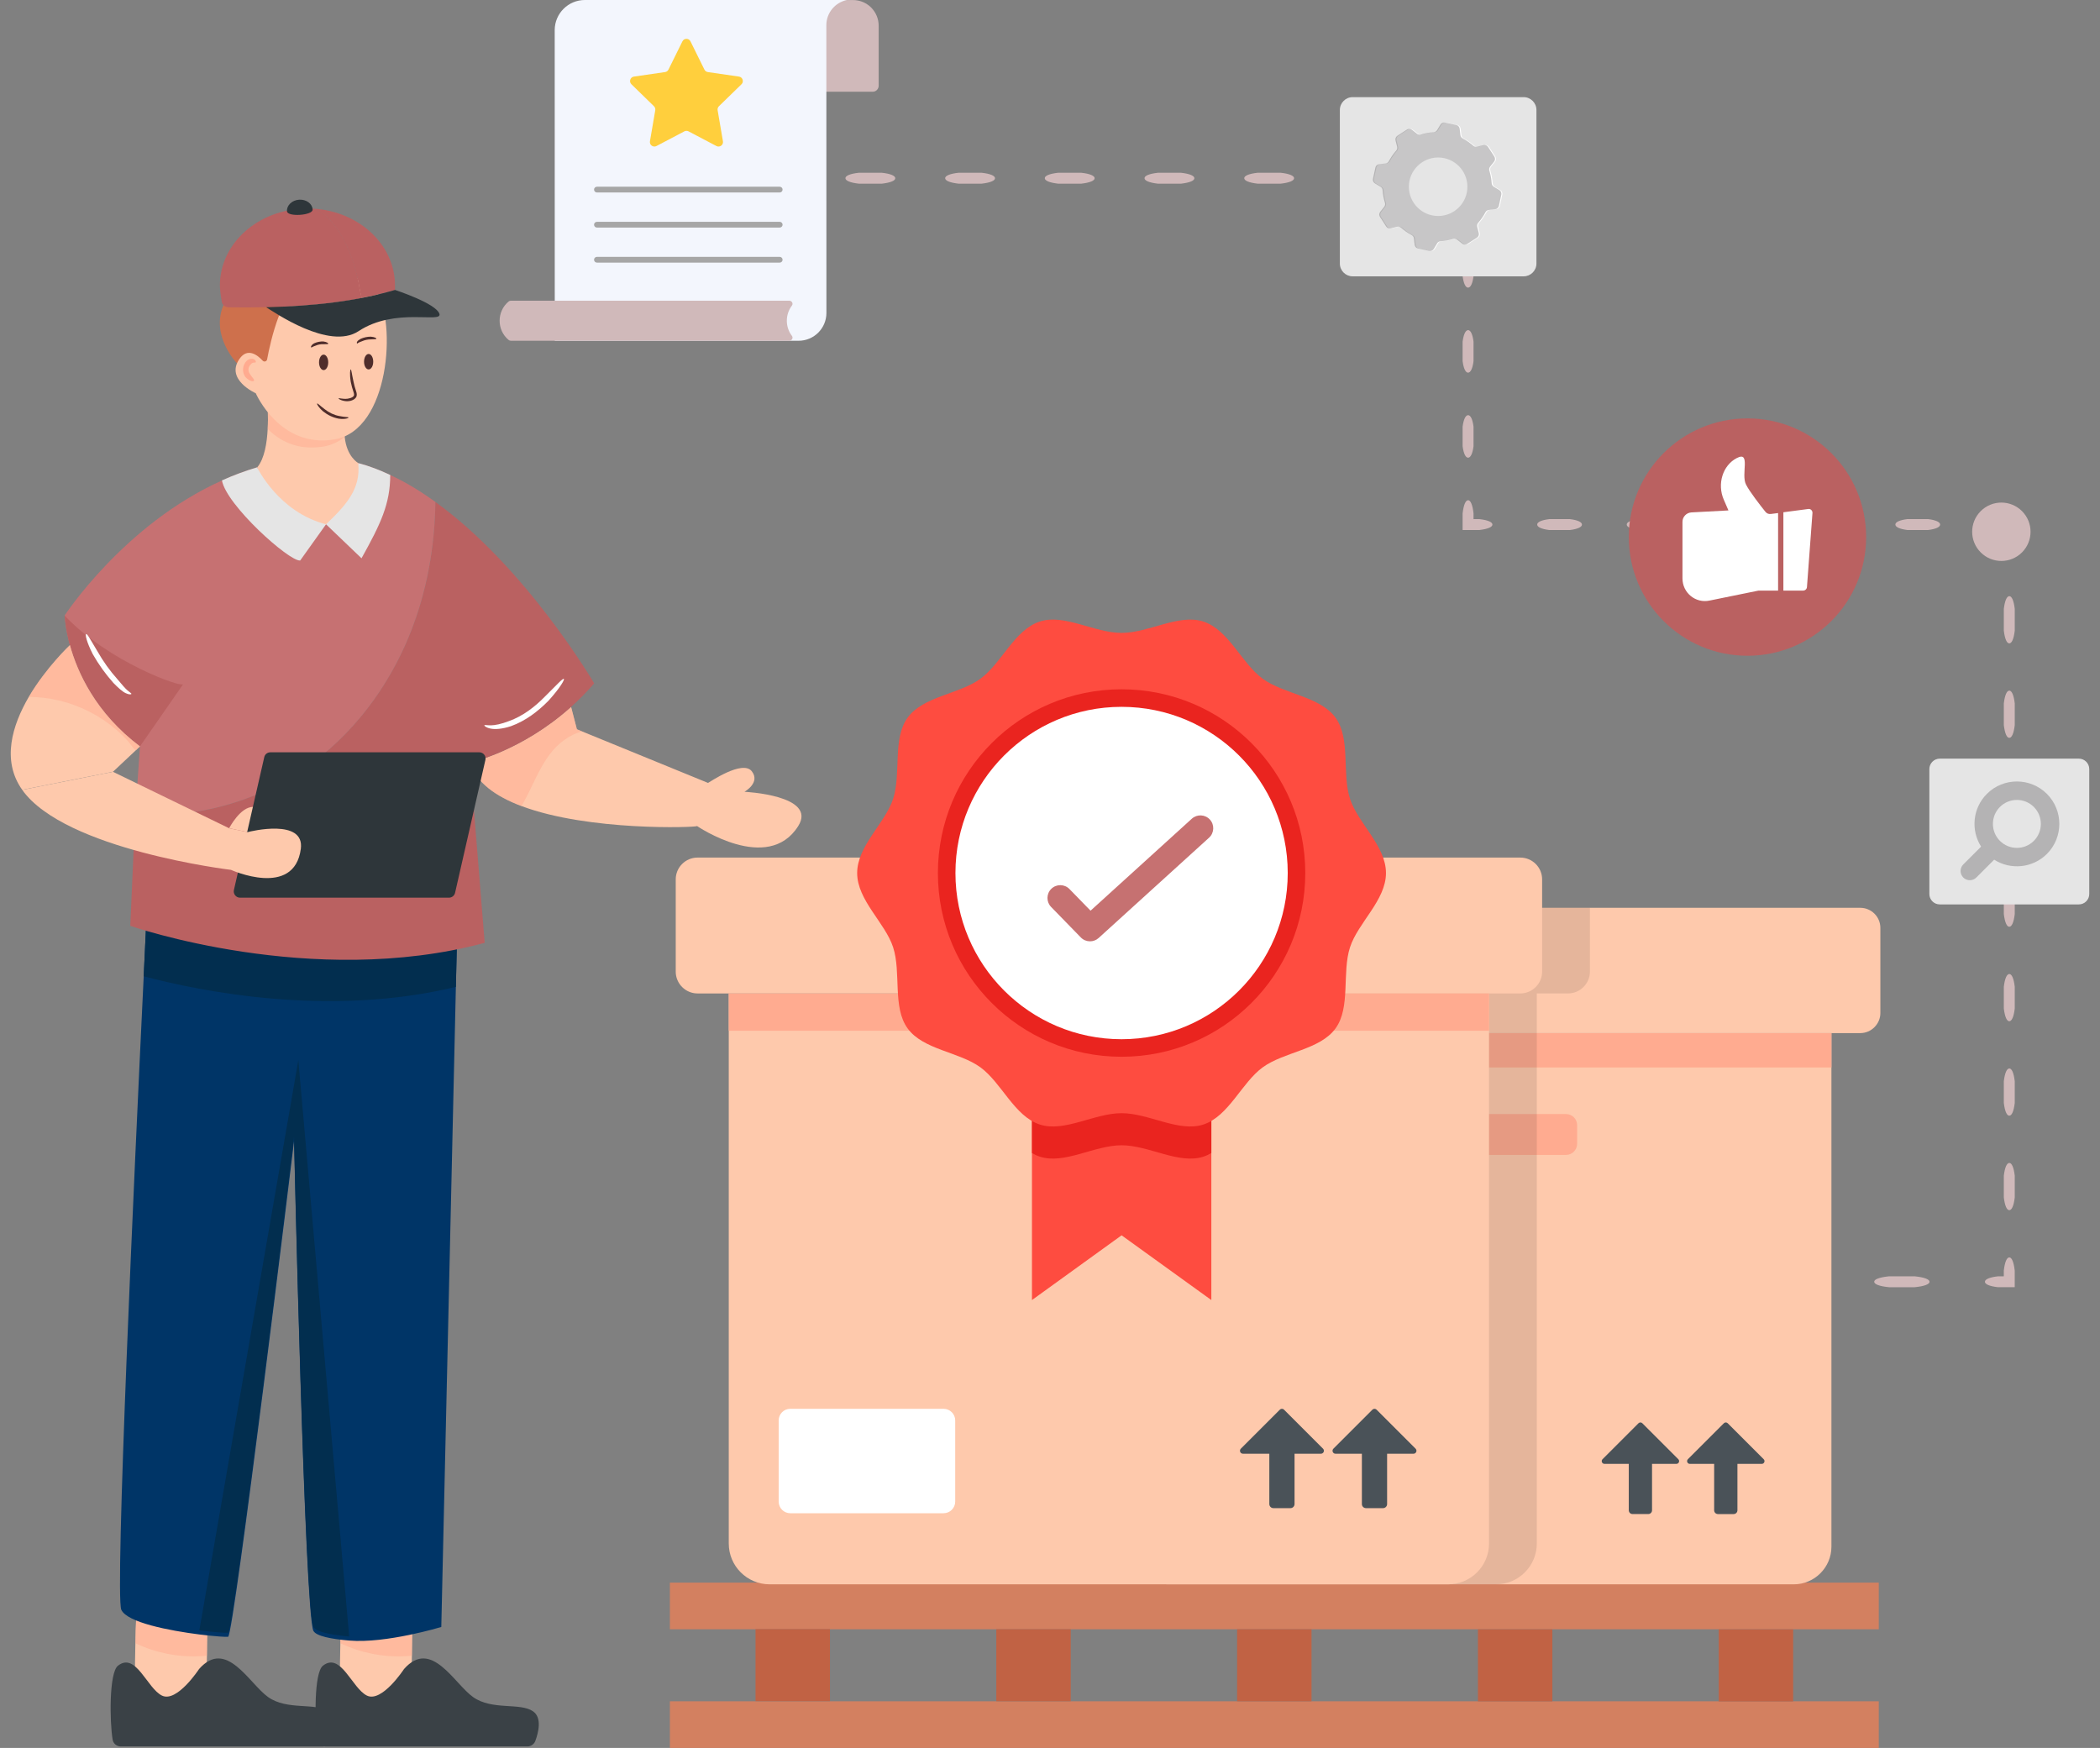 <svg width="173" height="144" viewBox="0 0 173 144" fill="none" xmlns="http://www.w3.org/2000/svg">
<rect x="0" y="0" width="173" height="144" fill="#808080" stroke="none"/>
<path d="M149.843 105.6C149.843 105.792 149.663 105.965 149.3 106.045H148.378C148.015 105.965 147.836 105.792 147.836 105.595C147.836 105.398 148.015 105.229 148.378 105.145H149.3C149.663 105.229 149.843 105.398 149.843 105.6Z" fill="#D0B9BA"/>
<path d="M158.957 105.6C158.957 105.792 158.55 105.965 157.725 106.045H155.629C154.805 105.965 154.397 105.792 154.397 105.595C154.397 105.398 154.805 105.229 155.629 105.145H157.725C158.55 105.229 158.957 105.398 158.957 105.6Z" fill="#D0B9BA"/>
<path d="M165.53 103.588C165.722 103.588 165.895 103.947 165.975 104.673V106.044H164.603C163.877 105.965 163.519 105.791 163.519 105.595C163.519 105.398 163.877 105.229 164.603 105.145H165.075V104.673C165.16 103.947 165.328 103.588 165.53 103.588Z" fill="#D0B9BA"/>
<path d="M165.532 95.807C165.724 95.807 165.897 96.155 165.977 96.858V98.647C165.897 99.35 165.724 99.698 165.527 99.698C165.33 99.698 165.161 99.35 165.077 98.647V96.858C165.161 96.155 165.33 95.807 165.532 95.807Z" fill="#D0B9BA"/>
<path d="M165.532 88.023C165.724 88.023 165.897 88.371 165.977 89.075V90.863C165.897 91.566 165.724 91.914 165.527 91.914C165.33 91.914 165.161 91.566 165.077 90.863V89.075C165.161 88.371 165.33 88.023 165.532 88.023Z" fill="#D0B9BA"/>
<path d="M165.532 80.242C165.724 80.242 165.897 80.59 165.977 81.293V83.082C165.897 83.785 165.724 84.133 165.527 84.133C165.33 84.133 165.161 83.785 165.077 83.082V81.293C165.161 80.59 165.33 80.242 165.532 80.242Z" fill="#D0B9BA"/>
<path d="M165.532 72.459C165.724 72.459 165.897 72.806 165.977 73.51V75.299C165.897 76.002 165.724 76.35 165.527 76.35C165.33 76.35 165.161 76.002 165.077 75.299V73.51C165.161 72.806 165.33 72.459 165.532 72.459Z" fill="#D0B9BA"/>
<path d="M165.532 64.677C165.724 64.677 165.897 65.025 165.977 65.729V67.517C165.897 68.22 165.724 68.568 165.527 68.568C165.33 68.568 165.161 68.22 165.077 67.517V65.729C165.161 65.025 165.33 64.677 165.532 64.677Z" fill="#D0B9BA"/>
<path d="M165.532 56.896C165.724 56.896 165.897 57.244 165.977 57.948V59.736C165.897 60.439 165.724 60.787 165.527 60.787C165.33 60.787 165.161 60.439 165.077 59.736V57.948C165.161 57.244 165.33 56.896 165.532 56.896Z" fill="#D0B9BA"/>
<path d="M165.532 49.113C165.724 49.113 165.897 49.461 165.977 50.164V51.953C165.897 52.656 165.724 53.004 165.527 53.004C165.33 53.004 165.161 52.656 165.077 51.953V50.164C165.161 49.461 165.33 49.113 165.532 49.113Z" fill="#D0B9BA"/>
<path d="M163.519 43.21C163.519 43.018 163.877 42.845 164.603 42.765H165.975V44.138C165.895 44.863 165.722 45.222 165.525 45.222C165.328 45.222 165.16 44.863 165.075 44.138V43.665H164.603C163.877 43.581 163.519 43.412 163.519 43.21Z" fill="#D0B9BA"/>
<path d="M156.142 43.21C156.142 43.018 156.472 42.845 157.139 42.765H158.834C159.5 42.845 159.83 43.018 159.83 43.215C159.83 43.412 159.5 43.581 158.834 43.665H157.139C156.472 43.581 156.142 43.412 156.142 43.21Z" fill="#D0B9BA"/>
<path d="M148.767 43.211C148.767 43.019 149.096 42.846 149.764 42.766H151.459C152.125 42.846 152.455 43.019 152.455 43.216C152.455 43.413 152.125 43.581 151.459 43.666H149.764C149.096 43.581 148.767 43.413 148.767 43.211Z" fill="#D0B9BA"/>
<path d="M141.386 43.211C141.386 43.019 141.716 42.846 142.383 42.766H144.078C144.744 42.846 145.074 43.019 145.074 43.216C145.074 43.413 144.744 43.581 144.078 43.666H142.383C141.716 43.581 141.386 43.413 141.386 43.211Z" fill="#D0B9BA"/>
<path d="M134.012 43.211C134.012 43.019 134.342 42.846 135.009 42.766H136.704C137.37 42.846 137.7 43.019 137.7 43.216C137.7 43.413 137.37 43.581 136.704 43.666H135.009C134.342 43.581 134.012 43.413 134.012 43.211Z" fill="#D0B9BA"/>
<path d="M126.635 43.212C126.635 43.02 126.965 42.846 127.632 42.767H129.327C129.993 42.846 130.323 43.02 130.323 43.217C130.323 43.413 129.993 43.582 129.327 43.666H127.632C126.965 43.582 126.635 43.413 126.635 43.212Z" fill="#D0B9BA"/>
<path d="M120.946 41.209C121.138 41.209 121.311 41.568 121.391 42.294V42.766H121.864C122.589 42.845 122.948 43.019 122.948 43.216C122.948 43.412 122.589 43.581 121.864 43.665H120.491V42.294C120.576 41.568 120.744 41.209 120.946 41.209Z" fill="#D0B9BA"/>
<path d="M120.946 34.203C121.138 34.203 121.311 34.516 121.391 35.15V36.76C121.311 37.393 121.138 37.706 120.941 37.706C120.744 37.706 120.576 37.393 120.491 36.76V35.15C120.576 34.516 120.744 34.203 120.946 34.203Z" fill="#D0B9BA"/>
<path d="M120.946 27.197C121.138 27.197 121.311 27.511 121.391 28.144V29.754C121.311 30.387 121.138 30.7 120.941 30.7C120.744 30.7 120.576 30.387 120.491 29.754V28.144C120.576 27.511 120.744 27.197 120.946 27.197Z" fill="#D0B9BA"/>
<path d="M120.946 20.193C121.138 20.193 121.311 20.506 121.391 21.14V22.75C121.311 23.382 121.138 23.696 120.941 23.696C120.744 23.696 120.576 23.382 120.491 22.75V21.14C120.576 20.506 120.744 20.193 120.946 20.193Z" fill="#D0B9BA"/>
<path d="M118.932 14.678C118.932 14.486 119.291 14.313 120.016 14.233H121.388V15.605C121.308 16.331 121.135 16.689 120.938 16.689C120.741 16.689 120.573 16.33 120.488 15.605V15.133H120.016C119.291 15.048 118.932 14.88 118.932 14.678Z" fill="#D0B9BA"/>
<path d="M110.718 14.679C110.718 14.487 111.085 14.314 111.828 14.234H113.716C114.458 14.314 114.825 14.487 114.825 14.684C114.825 14.881 114.458 15.049 113.716 15.134H111.828C111.085 15.049 110.718 14.881 110.718 14.679Z" fill="#D0B9BA"/>
<path d="M102.502 14.678C102.502 14.486 102.869 14.312 103.612 14.232H105.5C106.242 14.312 106.609 14.486 106.609 14.682C106.609 14.879 106.242 15.048 105.5 15.132H103.612C102.869 15.048 102.502 14.879 102.502 14.678Z" fill="#D0B9BA"/>
<path d="M94.287 14.678C94.287 14.486 94.654 14.313 95.397 14.233H97.285C98.027 14.313 98.394 14.486 98.394 14.683C98.394 14.88 98.027 15.048 97.285 15.133H95.397C94.654 15.048 94.287 14.88 94.287 14.678Z" fill="#D0B9BA"/>
<path d="M86.07 14.678C86.07 14.486 86.438 14.312 87.18 14.232H89.068C89.81 14.312 90.178 14.486 90.178 14.682C90.178 14.879 89.81 15.048 89.068 15.132H87.18C86.438 15.048 86.07 14.879 86.07 14.678Z" fill="#D0B9BA"/>
<path d="M77.863 14.678C77.863 14.486 78.231 14.312 78.973 14.232H80.861C81.603 14.312 81.971 14.486 81.971 14.682C81.971 14.879 81.603 15.048 80.861 15.132H78.973C78.231 15.048 77.863 14.879 77.863 14.678Z" fill="#D0B9BA"/>
<path d="M69.647 14.678C69.647 14.486 70.014 14.312 70.757 14.232H72.644C73.386 14.312 73.754 14.486 73.754 14.682C73.754 14.879 73.386 15.048 72.644 15.132H70.757C70.014 15.048 69.647 14.879 69.647 14.678Z" fill="#D0B9BA"/>
<path d="M61.43 14.678C61.43 14.486 61.797 14.312 62.54 14.232H64.427C65.17 14.312 65.537 14.486 65.537 14.682C65.537 14.879 65.17 15.048 64.427 15.132H62.54C61.797 15.048 61.43 14.879 61.43 14.678Z" fill="#D0B9BA"/>
<path d="M53.216 14.678C53.216 14.486 53.583 14.312 54.326 14.232H56.214C56.956 14.312 57.323 14.486 57.323 14.682C57.323 14.879 56.956 15.048 56.214 15.132H54.326C53.583 15.048 53.216 14.879 53.216 14.678Z" fill="#D0B9BA"/>
<path d="M47.101 14.679C47.101 14.486 47.28 14.313 47.643 14.233H48.565C48.928 14.313 49.107 14.486 49.107 14.683C49.107 14.88 48.928 15.049 48.565 15.133H47.643C47.28 15.049 47.101 14.88 47.101 14.679Z" fill="#D0B9BA"/>
<path d="M28.007 139.201L31.694 141.73L33.838 140.787C33.838 140.787 33.892 139.018 33.934 136.392C33.956 134.409 33.988 132.641 33.988 132.534C33.988 132.266 28.479 132.587 28.221 132.673C28.114 132.705 28.061 133.916 28.039 135.374C27.986 137.539 28.007 139.008 28.007 139.201Z" fill="#FEC9AC"/>
<g opacity="0.5">
<path d="M28.037 135.375C29.688 136.157 31.521 136.532 33.343 136.447C33.536 136.436 33.739 136.425 33.932 136.393C33.954 134.41 33.986 132.642 33.986 132.534C33.986 132.266 28.477 132.588 28.219 132.674C28.112 132.706 28.058 133.917 28.037 135.375Z" fill="#FFAB90"/>
</g>
<path d="M26.163 143.311C26.212 143.644 26.503 143.877 26.843 143.877H43.447C43.737 143.877 43.992 143.7 44.098 143.431C44.346 142.758 44.679 141.511 43.907 140.98C42.83 140.243 40.549 140.924 38.977 139.811C37.411 138.706 35.534 134.945 33.282 137.502C33.282 137.502 31.468 140.279 30.236 139.691C29.003 139.103 28.082 136.064 26.602 137.226C25.858 137.814 25.922 141.88 26.163 143.311Z" fill="#3A4146"/>
<path d="M11.12 139.201L14.807 141.73L16.951 140.787C16.951 140.787 17.005 139.018 17.048 136.392C17.069 134.409 17.101 132.641 17.101 132.534C17.101 132.266 11.592 132.587 11.335 132.673C11.228 132.705 11.174 133.916 11.153 135.374C11.099 137.539 11.12 139.008 11.12 139.201Z" fill="#FEC9AC"/>
<g opacity="0.5">
<path d="M11.15 135.374C12.801 136.157 14.634 136.532 16.456 136.446C16.649 136.435 16.853 136.425 17.046 136.392C17.067 134.409 17.099 132.641 17.099 132.534C17.099 132.266 11.59 132.587 11.333 132.673C11.225 132.705 11.172 133.916 11.15 135.374Z" fill="#FFAB90"/>
</g>
<path d="M9.278 143.311C9.327 143.644 9.618 143.878 9.958 143.878H26.562C26.852 143.878 27.107 143.701 27.213 143.431C27.461 142.759 27.794 141.512 27.022 140.981C25.945 140.244 23.665 140.924 22.092 139.812C20.527 138.707 18.649 134.945 16.397 137.503C16.397 137.503 14.584 140.279 13.351 139.691C12.118 139.104 11.197 136.065 9.717 137.226C8.973 137.814 9.037 141.88 9.278 143.311Z" fill="#3A4146"/>
<path d="M37.719 74.319L37.556 81.3L36.354 134.035C36.354 134.035 31.813 135.415 28.765 135.153C27.258 135.026 26.056 134.785 25.822 134.361C25.101 133.088 24.224 94.003 24.224 94.003C24.224 94.003 19.273 134.757 18.792 134.842C18.629 134.87 17.66 134.806 16.422 134.651C13.968 134.34 10.46 133.668 9.993 132.614C9.456 131.383 11.068 96.379 11.839 80.43C12.059 75.691 12.214 72.636 12.214 72.636L37.719 74.319Z" fill="#003567"/>
<path d="M37.717 74.319L37.554 81.3C27.178 83.818 16.583 81.688 11.837 80.43C12.056 75.691 12.212 72.635 12.212 72.635L37.717 74.319Z" fill="#022E4F"/>
<path d="M28.766 134.819C27.262 134.687 26.06 134.447 25.82 134.028C25.099 132.749 24.222 93.664 24.222 93.664C24.222 93.664 19.275 134.424 18.795 134.509C18.632 134.532 17.663 134.47 16.422 134.315L24.578 87.337L28.766 134.819Z" fill="#022E4F"/>
<path d="M58.328 64.499C58.47 64.432 61.154 62.586 61.924 63.526C62.681 64.472 61.33 65.23 61.33 65.23C61.33 65.23 67.362 65.51 65.757 68.055C63.255 72.026 57.429 68.055 57.429 68.055C57.3 68.17 48.492 68.488 42.962 66.406C40.846 65.608 39.216 64.466 38.73 62.823C38.73 62.823 42.941 61.917 47.045 58.232L47.525 60.078C47.525 60.078 47.68 60.146 47.964 60.261" fill="#FEC9AC"/>
<g opacity="0.5">
<path d="M47.523 60.078C47.523 60.078 47.678 60.146 47.962 60.261C46.914 60.511 45.948 61.261 45.285 62.147C44.339 63.404 43.818 64.925 43.027 66.291C43.007 66.331 42.98 66.365 42.96 66.406C40.843 65.608 39.214 64.466 38.727 62.823C38.727 62.823 42.939 61.917 47.043 58.232L47.523 60.078Z" fill="#FFAB90"/>
</g>
<path d="M48.95 56.299C48.327 57.018 47.689 57.664 47.044 58.236C42.937 61.917 38.727 62.819 38.727 62.819L39.929 77.675C25.701 81.496 10.732 76.274 10.732 76.274L11.136 67.132C16.006 67.425 20.978 66.12 25.005 63.37C28.987 60.649 32.009 56.637 33.798 52.156C35.162 48.731 35.822 45.049 35.866 41.352C43.377 46.765 48.95 56.299 48.95 56.299Z" fill="#BA6161"/>
<path d="M35.869 41.352C35.821 45.05 35.166 48.727 33.8 52.155C32.015 56.637 28.993 60.646 25.012 63.37C20.976 66.122 16.007 67.42 11.139 67.136L11.531 61.491C7.874 58.739 6.373 55.38 5.758 53.149C5.393 51.824 5.339 50.891 5.332 50.722C5.332 50.701 5.332 50.695 5.332 50.695C5.332 50.695 10.226 43.197 18.292 39.581C19.211 39.161 20.178 38.796 21.185 38.499C22.503 38.114 23.903 37.836 25.35 37.721C26.749 37.613 28.142 37.776 29.507 38.147C30.406 38.384 31.285 38.722 32.151 39.134C33.428 39.722 34.672 40.486 35.869 41.352Z" fill="#C67172"/>
<path d="M15.094 56.359L11.531 61.49C7.874 58.739 6.373 55.379 5.758 53.148C5.393 51.823 5.339 50.89 5.332 50.721C8.951 54.545 14.993 56.683 15.094 56.359Z" fill="#BA6161"/>
<path d="M11.53 61.492L11.185 61.816L9.306 63.581L1.829 65.068C0.112 62.648 1.011 59.748 2.37 57.415C3.81 54.975 5.757 53.149 5.757 53.149C6.372 55.38 7.873 58.74 11.53 61.492Z" fill="#FEC9AC"/>
<path d="M20.407 68.553L18.875 68.233C18.875 68.233 19.805 66.437 20.873 66.477C21.907 66.518 20.589 68.404 20.407 68.553Z" fill="#FEC9AC"/>
<path d="M39.989 62.6L37.488 73.557C37.436 73.784 37.231 73.953 36.989 73.953H19.768C19.446 73.953 19.196 73.645 19.27 73.322L21.771 62.373C21.822 62.138 22.035 61.977 22.269 61.977H39.49C39.82 61.977 40.062 62.285 39.989 62.6Z" fill="#2E363A"/>
<path d="M26.862 43.194C22.675 43.604 21.189 38.503 21.189 38.503C21.791 37.795 21.996 36.465 22.052 35.327C22.116 34.238 22.031 33.325 22.031 33.325L28.369 35.475C28.369 35.659 28.376 35.829 28.397 35.985C28.559 37.633 29.507 38.142 29.507 38.142C29.507 38.142 31.049 42.784 26.862 43.194Z" fill="#FEC9AC"/>
<g opacity="0.5">
<path d="M28.395 35.985C27.9 36.402 27.299 36.692 26.57 36.798C24.455 37.116 22.998 36.296 22.05 35.327C22.114 34.238 22.029 33.325 22.029 33.325L28.367 35.475C28.367 35.659 28.374 35.829 28.395 35.985Z" fill="#FFAB90"/>
</g>
<path d="M32.147 39.13C32.147 41.514 31.363 43.154 29.782 45.993L26.859 43.194C28.512 41.613 29.742 40.279 29.507 38.148C30.402 38.382 31.282 38.72 32.147 39.13Z" fill="#E5E5E5"/>
<path d="M26.859 43.193L24.729 46.176C23.82 46.264 18.637 41.602 18.285 39.578C19.209 39.16 20.177 38.8 21.182 38.499C21.182 38.499 22.942 42.196 26.859 43.193Z" fill="#E5E5E5"/>
<path d="M39.904 59.752C39.926 59.703 40.098 59.758 40.435 59.755C40.77 59.753 41.284 59.656 41.937 59.402C43.053 59.001 44.031 58.262 44.873 57.403C45.887 56.402 46.368 55.858 46.453 55.929C46.52 55.982 46.181 56.626 45.193 57.719C44.322 58.607 43.293 59.393 42.089 59.826C41.376 60.058 40.792 60.102 40.409 60.022C40.026 59.941 39.882 59.789 39.904 59.752Z" fill="white"/>
<path d="M7.096 52.237C7.194 52.197 7.45 52.7 8.029 53.659C8.496 54.484 9.05 55.26 9.683 55.967C10.047 56.395 10.312 56.718 10.509 56.883C10.706 57.055 10.834 57.114 10.822 57.166C10.816 57.21 10.648 57.242 10.364 57.108C10.076 56.974 9.75 56.676 9.348 56.267C8.693 55.536 8.12 54.733 7.637 53.88C7.111 52.845 7.012 52.269 7.096 52.237Z" fill="white"/>
<path d="M24.782 69.931C24.241 74.022 19.029 71.662 19.029 71.662C19.029 71.662 5.339 70.026 1.83 65.071L9.307 63.584L18.876 68.233L20.408 68.552C20.631 68.485 25.113 67.403 24.782 69.931Z" fill="#FEC9AC"/>
<path d="M25.27 26.159C25.128 26.175 21.892 30.681 21.802 30.681L19.525 29.933C19.525 29.933 17.325 27.674 18.41 25.138C19.491 22.603 22.74 21.13 22.74 21.13L25.328 23.265C25.328 23.265 25.407 26.138 25.27 26.159Z" fill="#CE704C"/>
<path d="M21.07 32.396C21.07 32.396 18.528 31.276 19.732 29.56C20.399 28.61 21.215 29.251 21.64 29.712C21.759 29.842 21.973 29.78 22.005 29.607C22.27 28.162 23.229 23.775 25.191 23.084C27.546 22.255 30.164 22.659 31.003 23.968C32.683 26.589 32.094 35.42 27.572 36.196C23.05 36.972 21.07 32.396 21.07 32.396Z" fill="#FEC9AC"/>
<path d="M32.54 23.514V23.889C31.657 24.143 30.735 24.368 29.783 24.547L29.651 23.958C29.085 20.239 27.194 17.217 25.406 17.177C29.351 17.211 32.54 20.031 32.54 23.514Z" fill="#BA6161"/>
<path d="M29.787 24.547C27.786 24.933 25.646 25.152 23.403 25.256C22.913 25.279 22.423 25.302 21.927 25.308C20.912 25.331 19.874 25.337 18.825 25.319C18.553 25.314 18.317 25.123 18.271 24.858C18.19 24.408 18.115 23.855 18.115 23.514C18.115 20.037 21.293 17.223 25.237 17.183C25.283 17.177 25.324 17.177 25.37 17.177H25.41C27.198 17.217 29.089 20.239 29.654 23.958L29.787 24.547Z" fill="#BA6161"/>
<path d="M29.784 24.546C27.783 24.932 25.644 25.151 23.401 25.255C23.297 24.811 23.187 24.287 23.141 23.958C22.588 20.308 23.528 17.332 25.235 17.182C25.281 17.176 25.321 17.176 25.367 17.176H25.408C27.195 17.217 29.087 20.238 29.652 23.958L29.784 24.546Z" fill="#BA6161"/>
<path d="M36.202 25.863C36.434 26.654 32.544 25.294 29.54 27.281C27.104 28.889 22.545 25.679 21.923 25.31C25.808 25.215 29.408 24.809 32.544 23.887C32.544 23.887 35.944 24.994 36.202 25.863Z" fill="#2E363A"/>
<path d="M25.756 17.259C25.79 17.748 23.676 17.893 23.642 17.405C23.609 16.916 24.055 16.492 24.639 16.452C25.223 16.412 25.723 16.771 25.756 17.259Z" fill="#2E363A"/>
<path d="M28.712 34.399C28.723 34.435 28.454 34.568 27.893 34.49C27.427 34.403 26.99 34.188 26.623 33.897C26.204 33.531 26.091 33.271 26.125 33.246C26.168 33.21 26.346 33.411 26.762 33.72C27.105 33.992 27.508 34.189 27.935 34.27C28.437 34.38 28.704 34.34 28.712 34.399Z" fill="#4F2D2B"/>
<path d="M27.891 32.82C27.901 32.796 27.985 32.812 28.147 32.835C28.305 32.854 28.556 32.893 28.845 32.798C28.965 32.762 29.091 32.696 29.139 32.62C29.189 32.549 29.169 32.432 29.124 32.301C29.03 32.029 28.952 31.745 28.896 31.46C28.788 30.778 28.851 30.436 28.893 30.436C28.948 30.434 28.973 30.768 29.117 31.416C29.171 31.692 29.245 31.961 29.337 32.231C29.381 32.363 29.442 32.559 29.329 32.741C29.213 32.904 29.059 32.962 28.911 33.013C28.544 33.106 28.273 33.022 28.113 32.965C27.949 32.901 27.883 32.842 27.891 32.82Z" fill="#4F2D2B"/>
<path d="M27.04 28.319C27.023 28.369 26.887 28.35 26.631 28.357C26.415 28.348 26.196 28.388 26 28.476C25.749 28.556 25.689 28.633 25.638 28.621C25.578 28.615 25.635 28.397 25.909 28.27C26.138 28.168 26.391 28.122 26.641 28.132C26.938 28.17 27.056 28.277 27.04 28.319Z" fill="#4F2D2B"/>
<path d="M30.369 30.435C30.578 30.435 30.747 30.15 30.747 29.798C30.747 29.446 30.578 29.161 30.369 29.161C30.16 29.161 29.99 29.446 29.99 29.798C29.99 30.15 30.16 30.435 30.369 30.435Z" fill="#4F2D2B"/>
<path d="M26.661 30.49C26.87 30.49 27.04 30.205 27.04 29.853C27.04 29.501 26.87 29.215 26.661 29.215C26.452 29.215 26.282 29.501 26.282 29.853C26.282 30.205 26.452 30.49 26.661 30.49Z" fill="#4F2D2B"/>
<path d="M20.92 31.364C20.883 31.43 20.611 31.466 20.226 31.073C19.924 30.688 19.96 30.089 20.309 29.737C20.515 29.529 20.846 29.513 20.972 29.628C21.11 29.735 21.087 29.843 21.046 29.859C20.951 29.9 20.816 29.8 20.631 30.051C20.443 30.245 20.41 30.587 20.589 30.808C20.78 31.11 20.982 31.272 20.92 31.364Z" fill="#FFAB90"/>
<path d="M31.007 27.906C30.994 27.957 30.838 27.943 30.543 27.96C30.293 27.96 30.043 28.014 29.815 28.115C29.509 28.225 29.473 28.271 29.436 28.301C29.416 28.314 29.364 28.25 29.42 28.151C29.476 28.058 29.579 27.99 29.723 27.909C29.981 27.795 30.262 27.736 30.543 27.735C30.878 27.761 31.02 27.863 31.007 27.906Z" fill="#4F2D2B"/>
<g opacity="0.5">
<path d="M11.53 61.491L11.186 61.815C10.929 61.606 10.733 61.268 10.516 61.031C10.226 60.707 9.908 60.402 9.583 60.118C8.252 58.976 6.656 58.151 4.953 57.732C4.108 57.523 3.242 57.414 2.37 57.414C3.81 54.974 5.757 53.148 5.757 53.148C6.372 55.379 7.873 58.739 11.53 61.491Z" fill="#FFAB90"/>
</g>
<path d="M154.776 140.158H55.187V144H154.776V140.158Z" fill="#D38060"/>
<path d="M154.776 130.382H55.187V134.224H154.776V130.382Z" fill="#D38060"/>
<path d="M147.721 134.233H141.591V140.167H147.721V134.233Z" fill="#C16244"/>
<path d="M127.885 134.228H121.755V140.162H127.885V134.228Z" fill="#C16244"/>
<path d="M108.045 134.223H101.915V140.157H108.045V134.223Z" fill="#C16244"/>
<path d="M88.207 134.219H82.077V140.153H88.207V134.219Z" fill="#C16244"/>
<path d="M68.372 134.212H62.242V140.146H68.372V134.212Z" fill="#C16244"/>
<path d="M154.907 76.442V83.456C154.907 84.361 154.158 85.11 153.253 85.11H90.734C89.823 85.11 89.08 84.361 89.08 83.456V76.442C89.08 75.524 89.823 74.788 90.734 74.788H153.253C154.158 74.788 154.907 75.524 154.907 76.442Z" fill="#FEC9AC"/>
<path d="M150.875 85.109V127.422C150.875 129.128 149.481 130.522 147.775 130.522H96.21C94.498 130.522 93.11 129.128 93.11 127.422V85.109H150.875Z" fill="#FEC9AC"/>
<path d="M150.875 85.109H93.11V87.942H150.875V85.109Z" fill="#FFAB90"/>
<path d="M129.926 92.694V94.228C129.926 94.734 129.515 95.145 129.008 95.145H114.975C114.468 95.145 114.058 94.734 114.058 94.228V92.694C114.058 92.188 114.468 91.777 114.975 91.777H129.008C129.515 91.777 129.926 92.188 129.926 92.694Z" fill="#FFAB90"/>
<path d="M110.314 118.069V124.237C110.314 124.723 109.917 125.12 109.431 125.12H97.779C97.293 125.12 96.902 124.723 96.902 124.237V118.069C96.902 117.583 97.293 117.186 97.779 117.186H109.431C109.917 117.186 110.314 117.583 110.314 118.069Z" fill="white"/>
<path d="M108.76 118.71H108.281V123.596H108.76V118.71Z" fill="#C67172"/>
<path d="M105.398 118.709H104.919V123.595H105.398V118.709Z" fill="#C67172"/>
<path d="M100.401 118.71H99.922V123.596H100.401V118.71Z" fill="#C67172"/>
<path d="M107.684 118.71H106.299V123.596H107.684V118.71Z" fill="#C67172"/>
<path d="M102.734 118.709H101.349V123.595H102.734V118.709Z" fill="#C67172"/>
<path d="M104.369 118.71H103.611V123.596H104.369V118.71Z" fill="#C67172"/>
<path d="M99.487 118.71H98.453V123.596H99.487V118.71Z" fill="#C67172"/>
<path d="M145.136 120.598H143.131V124.422C143.131 124.594 142.992 124.733 142.82 124.733H141.524C141.353 124.733 141.214 124.594 141.214 124.422V120.598H139.209C139.009 120.598 138.909 120.356 139.051 120.214L142.015 117.25C142.102 117.163 142.243 117.163 142.33 117.25L145.295 120.215C145.436 120.356 145.336 120.598 145.136 120.598Z" fill="#4A5258"/>
<path d="M138.103 120.597H136.097V124.422C136.097 124.593 135.958 124.732 135.787 124.732H134.491C134.32 124.732 134.181 124.593 134.181 124.422V120.597H132.176C131.976 120.597 131.876 120.355 132.017 120.214L134.982 117.25C135.069 117.163 135.21 117.163 135.297 117.25L138.262 120.215C138.403 120.356 138.303 120.597 138.103 120.597Z" fill="#4A5258"/>
<g opacity="0.1">
<path d="M90.734 74.788C89.823 74.788 89.08 75.524 89.08 76.442V83.456C89.08 84.361 89.823 85.11 90.734 85.11H93.111V127.423C93.111 129.129 94.498 130.523 96.211 130.523H123.244C125.1 130.523 126.604 129.012 126.604 127.156V81.841H129.183C130.166 81.841 130.98 81.033 130.98 80.043V74.788H90.734Z" fill="black"/>
</g>
<path d="M127.042 72.446V80.047C127.042 81.034 126.233 81.843 125.246 81.843H57.463C56.476 81.843 55.667 81.034 55.667 80.047V72.446C55.667 71.451 56.476 70.65 57.463 70.65H125.246C126.233 70.65 127.042 71.451 127.042 72.446Z" fill="#FEC9AC"/>
<path d="M122.668 81.843V127.159C122.668 129.014 121.161 130.521 119.305 130.521H63.399C61.543 130.521 60.036 129.014 60.036 127.159V81.843H122.668Z" fill="#FEC9AC"/>
<path d="M122.668 81.843H60.036V84.916H122.668V81.843Z" fill="#FFAB90"/>
<path d="M99.957 75.415V77.077C99.957 77.626 99.512 78.072 98.963 78.072H83.747C83.197 78.072 82.752 77.626 82.752 77.077V75.415C82.752 74.865 83.197 74.42 83.747 74.42H98.963C99.512 74.42 99.957 74.865 99.957 75.415Z" fill="#FFAB90"/>
<path d="M78.691 117.019V123.707C78.691 124.234 78.26 124.664 77.733 124.664H65.1C64.573 124.664 64.149 124.234 64.149 123.707V117.019C64.149 116.492 64.573 116.062 65.1 116.062H77.733C78.26 116.062 78.691 116.492 78.691 117.019Z" fill="white"/>
<path d="M116.446 119.762H114.271V123.909C114.271 124.094 114.12 124.245 113.934 124.245H112.529C112.343 124.245 112.193 124.094 112.193 123.909V119.762H110.019C109.802 119.762 109.694 119.5 109.847 119.346L113.061 116.132C113.156 116.038 113.308 116.038 113.403 116.132L116.618 119.347C116.771 119.5 116.662 119.762 116.446 119.762Z" fill="#4A5258"/>
<path d="M108.821 119.761H106.646V123.908C106.646 124.094 106.495 124.245 106.309 124.245H104.904C104.718 124.245 104.568 124.094 104.568 123.908V119.761H102.394C102.177 119.761 102.069 119.499 102.222 119.346L105.436 116.132C105.53 116.037 105.683 116.037 105.778 116.132L108.993 119.347C109.146 119.5 109.037 119.761 108.821 119.761Z" fill="#4A5258"/>
<path d="M99.791 81.784V107.102L92.398 101.769L85.014 107.102V81.784H99.791Z" fill="#FE4C40"/>
<path d="M99.791 81.784V94.991C99.583 95.115 99.367 95.215 99.135 95.29C97.108 95.946 94.641 94.351 92.398 94.351C90.155 94.351 87.688 95.946 85.67 95.29C85.437 95.215 85.221 95.115 85.014 94.991V81.784H99.791Z" fill="#EA241F"/>
<path d="M114.178 71.923C114.178 74.166 111.873 76.016 111.216 78.038C110.535 80.137 111.288 82.982 110.019 84.729C108.736 86.491 105.787 86.647 104.024 87.93C102.28 89.201 101.225 91.965 99.128 92.644C97.106 93.302 94.638 91.707 92.396 91.707C90.154 91.707 87.686 93.302 85.664 92.644C83.567 91.965 82.512 89.201 80.768 87.93C79.005 86.647 76.056 86.489 74.773 84.727C73.504 82.982 74.257 80.135 73.576 78.038C72.918 76.016 70.614 74.166 70.614 71.924C70.614 69.681 72.918 67.831 73.576 65.809C74.257 63.71 73.504 60.865 74.773 59.118C76.056 57.356 79.005 57.2 80.768 55.917C82.512 54.646 83.567 51.882 85.664 51.203C87.686 50.545 90.154 52.14 92.396 52.14C94.638 52.14 97.106 50.545 99.128 51.203C101.225 51.882 102.28 54.646 104.024 55.917C105.787 57.2 108.736 57.358 110.019 59.12C111.288 60.865 110.535 63.712 111.216 65.809C111.873 67.831 114.178 69.681 114.178 71.923Z" fill="#FE4C40"/>
<path d="M107.53 71.923C107.53 80.278 100.757 87.059 92.393 87.059C84.037 87.059 77.265 80.278 77.265 71.923C77.265 63.567 84.037 56.786 92.393 56.786C100.757 56.786 107.53 63.567 107.53 71.923Z" fill="#EA241F"/>
<path d="M106.085 71.922C106.085 79.48 99.959 85.614 92.394 85.614C84.836 85.614 78.71 79.48 78.71 71.922C78.71 64.365 84.836 58.231 92.394 58.231C99.959 58.231 106.085 64.365 106.085 71.922Z" fill="white"/>
<path d="M89.796 77.549C89.52 77.549 89.246 77.442 89.039 77.23L86.591 74.716C86.184 74.298 86.192 73.629 86.61 73.222C87.028 72.815 87.697 72.824 88.104 73.242L89.841 75.025L98.182 67.449C98.614 67.057 99.282 67.089 99.674 67.52C100.066 67.952 100.034 68.62 99.602 69.013L90.506 77.275C90.304 77.459 90.05 77.549 89.796 77.549Z" fill="#C67171"/>
<path d="M143.958 54.024C149.358 54.024 153.735 49.646 153.735 44.246C153.735 38.847 149.358 34.469 143.958 34.469C138.558 34.469 134.181 38.847 134.181 44.246C134.181 49.646 138.558 54.024 143.958 54.024Z" fill="#BA6161"/>
<path d="M145.877 42.343L146.481 42.267V48.656H144.862C144.83 48.656 142.629 49.109 140.837 49.476C139.683 49.724 138.604 48.839 138.604 47.652V42.99C138.604 42.58 138.927 42.235 139.348 42.213L142.391 42.051C142.391 42.051 142.305 41.846 142.003 41.156C141.452 39.882 141.906 38.339 143.082 37.735C144.258 37.13 143.406 39.073 143.837 39.914C144.118 40.486 145.046 41.674 145.434 42.159C145.542 42.299 145.704 42.364 145.877 42.343Z" fill="white"/>
<path d="M149.313 42.256L148.859 48.364C148.849 48.526 148.708 48.655 148.546 48.655H146.917V42.202L148.967 41.932C149.151 41.9 149.323 42.062 149.313 42.256Z" fill="white"/>
<path d="M166.574 45.508C167.513 44.569 167.513 43.047 166.574 42.108C165.635 41.169 164.112 41.169 163.173 42.108C162.234 43.047 162.234 44.569 163.173 45.508C164.112 46.448 165.635 46.448 166.574 45.508Z" fill="#D0B9BA"/>
<path d="M72.386 2.12V7.06C72.386 7.335 72.165 7.557 71.895 7.557H50.009V0.004H70.27C71.442 0.004 72.386 0.949 72.386 2.12Z" fill="#D0B9BA"/>
<path d="M45.697 2.486L45.702 28.073H65.79C67.052 28.073 68.081 27.049 68.081 25.782L68.076 2.072C68.076 1.052 68.802 0.2 69.771 0H48.184C46.81 3.9821e-05 45.697 1.113 45.697 2.486Z" fill="#F3F6FD"/>
<path d="M65.241 27.672C65.366 27.839 65.231 28.071 65.025 28.071H42.081C42.016 28.071 41.957 28.049 41.908 28.012C40.91 27.191 40.91 25.658 41.908 24.832C41.957 24.794 42.016 24.773 42.081 24.773H65.025C65.231 24.773 65.366 25.01 65.241 25.172C64.68 25.906 64.68 26.943 65.241 27.672Z" fill="#D0B9BA"/>
<path d="M64.233 15.857H49.175C49.045 15.857 48.938 15.75 48.938 15.62C48.938 15.489 49.045 15.383 49.175 15.383H64.233C64.363 15.383 64.47 15.489 64.47 15.62C64.47 15.75 64.363 15.857 64.233 15.857Z" fill="#A6A6A6"/>
<path d="M64.233 18.748H49.175C49.045 18.748 48.938 18.641 48.938 18.511C48.938 18.38 49.045 18.274 49.175 18.274H64.233C64.363 18.274 64.47 18.38 64.47 18.511C64.47 18.641 64.363 18.748 64.233 18.748Z" fill="#A6A6A6"/>
<path d="M64.233 21.635H49.175C49.045 21.635 48.938 21.528 48.938 21.398C48.938 21.267 49.045 21.161 49.175 21.161H64.233C64.363 21.161 64.47 21.267 64.47 21.398C64.47 21.528 64.363 21.635 64.233 21.635Z" fill="#A6A6A6"/>
<path d="M56.883 3.407L58.031 5.734C58.085 5.843 58.19 5.919 58.31 5.937L60.878 6.31C61.182 6.354 61.304 6.728 61.084 6.942L59.225 8.753C59.138 8.839 59.098 8.961 59.119 9.082L59.557 11.639C59.609 11.942 59.291 12.173 59.02 12.03L56.723 10.822C56.615 10.766 56.486 10.766 56.378 10.822L54.081 12.03C53.809 12.173 53.491 11.942 53.543 11.639L53.981 9.082C54.002 8.961 53.962 8.839 53.875 8.753L52.017 6.942C51.797 6.728 51.918 6.354 52.222 6.31L54.79 5.937C54.911 5.919 55.015 5.843 55.069 5.734L56.218 3.407C56.354 3.131 56.747 3.131 56.883 3.407Z" fill="#FFCF3D"/>
<path d="M172.115 63.357V73.651C172.115 74.127 171.729 74.508 171.257 74.508H159.8C159.329 74.508 158.942 74.127 158.942 73.651V63.357C158.942 62.885 159.329 62.499 159.8 62.499H171.257C171.729 62.499 172.115 62.885 172.115 63.357Z" fill="#E5E5E5"/>
<path d="M168.626 70.349C169.989 68.985 169.989 66.767 168.626 65.403C167.262 64.04 165.044 64.04 163.68 65.403C162.502 66.582 162.347 68.397 163.206 69.748L161.737 71.216C161.44 71.513 161.441 71.995 161.737 72.292C162.034 72.588 162.515 72.589 162.813 72.292L164.281 70.823C165.632 71.682 167.447 71.527 168.626 70.349ZM164.755 69.273C163.985 68.503 163.985 67.249 164.755 66.478C165.526 65.708 166.78 65.708 167.55 66.478C168.321 67.249 168.321 68.503 167.55 69.273C166.78 70.044 165.526 70.044 164.755 69.273Z" fill="#231F20" fill-opacity="0.25"/>
<path d="M126.573 9.057V21.712C126.573 22.297 126.098 22.766 125.518 22.766H111.433C110.854 22.766 110.379 22.297 110.379 21.712V9.057C110.379 8.477 110.854 8.002 111.433 8.002H125.518C126.098 8.002 126.573 8.477 126.573 9.057Z" fill="#E5E5E5"/>
<path d="M123.763 16.035L123.564 16.962C123.532 17.11 123.41 17.221 123.26 17.238L122.725 17.301C122.607 17.315 122.507 17.389 122.452 17.494C122.288 17.808 122.087 18.098 121.858 18.358C121.78 18.447 121.747 18.566 121.776 18.68L121.906 19.202C121.942 19.348 121.882 19.502 121.755 19.583L120.958 20.098C120.832 20.18 120.667 20.172 120.549 20.079L120.126 19.746C120.033 19.673 119.912 19.654 119.8 19.688C119.468 19.79 119.121 19.855 118.766 19.876C118.648 19.883 118.54 19.944 118.479 20.046L118.202 20.508C118.124 20.637 117.973 20.703 117.826 20.671L116.9 20.472C116.753 20.441 116.642 20.319 116.624 20.17L116.56 19.632C116.545 19.515 116.472 19.416 116.368 19.361C116.054 19.196 115.766 18.994 115.506 18.765C115.417 18.686 115.297 18.654 115.183 18.683L114.661 18.814C114.515 18.851 114.361 18.79 114.279 18.663L113.764 17.867C113.683 17.74 113.69 17.576 113.783 17.458L114.117 17.033C114.19 16.94 114.209 16.818 114.175 16.706C114.072 16.373 114.006 16.026 113.983 15.673C113.976 15.555 113.915 15.448 113.814 15.388L113.352 15.11C113.223 15.033 113.158 14.882 113.19 14.734L113.389 13.806C113.42 13.659 113.542 13.548 113.692 13.531L114.229 13.467C114.345 13.454 114.445 13.381 114.5 13.277C114.666 12.964 114.867 12.674 115.097 12.413C115.174 12.325 115.207 12.206 115.179 12.092L115.048 11.57C115.012 11.423 115.073 11.27 115.199 11.188L115.996 10.673C116.122 10.592 116.287 10.599 116.405 10.693L116.827 11.025C116.92 11.098 117.043 11.117 117.156 11.082C117.488 10.978 117.833 10.913 118.188 10.891C118.305 10.884 118.412 10.823 118.473 10.723L118.752 10.26C118.83 10.132 118.981 10.067 119.128 10.098L120.054 10.297C120.202 10.329 120.312 10.451 120.33 10.6L120.394 11.134C120.407 11.251 120.48 11.351 120.585 11.406C120.899 11.572 121.189 11.773 121.45 12.003C121.539 12.081 121.657 12.114 121.771 12.085L122.294 11.957C122.44 11.921 122.593 11.981 122.674 12.107L123.189 12.904C123.271 13.031 123.263 13.196 123.17 13.314L122.836 13.736C122.763 13.828 122.744 13.951 122.779 14.064C122.882 14.396 122.946 14.742 122.968 15.094C122.975 15.212 123.036 15.32 123.137 15.381L123.6 15.659C123.729 15.736 123.794 15.887 123.763 16.035Z" fill="white"/>
<path d="M123.681 16.033L123.482 16.96C123.45 17.108 123.328 17.219 123.178 17.236L122.643 17.299C122.525 17.313 122.425 17.387 122.37 17.492C122.206 17.806 122.005 18.096 121.776 18.356C121.698 18.445 121.665 18.564 121.694 18.678L121.824 19.2C121.86 19.346 121.8 19.5 121.673 19.581L120.876 20.096C120.75 20.178 120.585 20.171 120.467 20.077L120.044 19.744C119.951 19.671 119.83 19.652 119.718 19.686C119.386 19.788 119.039 19.853 118.685 19.874C118.566 19.881 118.458 19.942 118.397 20.044L118.12 20.506C118.042 20.635 117.891 20.701 117.744 20.669L116.818 20.47C116.671 20.439 116.56 20.317 116.542 20.168L116.478 19.63C116.463 19.513 116.39 19.414 116.286 19.359C115.972 19.194 115.684 18.993 115.424 18.763C115.335 18.684 115.215 18.652 115.101 18.681L114.579 18.812C114.433 18.849 114.279 18.788 114.197 18.661L113.682 17.865C113.601 17.738 113.608 17.574 113.701 17.456L114.035 17.031C114.108 16.938 114.127 16.816 114.092 16.704C113.99 16.371 113.924 16.025 113.901 15.671C113.894 15.553 113.833 15.446 113.732 15.386L113.27 15.108C113.141 15.031 113.076 14.88 113.107 14.732L113.307 13.805C113.338 13.657 113.46 13.546 113.61 13.529L114.146 13.465C114.263 13.452 114.363 13.379 114.418 13.275C114.584 12.962 114.785 12.672 115.014 12.411C115.092 12.323 115.125 12.204 115.096 12.09L114.966 11.568C114.93 11.421 114.991 11.268 115.117 11.186L115.914 10.671C116.04 10.59 116.205 10.597 116.323 10.691L116.745 11.023C116.838 11.096 116.961 11.115 117.074 11.08C117.406 10.976 117.751 10.911 118.106 10.889C118.223 10.882 118.33 10.821 118.391 10.721L118.67 10.258C118.748 10.13 118.899 10.065 119.046 10.096L119.972 10.295C120.12 10.327 120.23 10.449 120.248 10.598L120.312 11.132C120.326 11.249 120.398 11.349 120.503 11.404C120.817 11.57 121.107 11.771 121.369 12.001C121.457 12.079 121.575 12.112 121.689 12.084L122.212 11.955C122.358 11.919 122.511 11.979 122.592 12.105L123.107 12.902C123.189 13.029 123.181 13.194 123.088 13.312L122.754 13.734C122.681 13.826 122.662 13.949 122.697 14.062C122.8 14.394 122.864 14.74 122.886 15.092C122.893 15.21 122.954 15.318 123.055 15.379L123.518 15.657C123.647 15.734 123.712 15.885 123.681 16.033Z" fill="#231F20" fill-opacity="0.25"/>
<path d="M118.475 17.794C119.806 17.794 120.885 16.715 120.885 15.384C120.885 14.054 119.806 12.975 118.475 12.975C117.144 12.975 116.065 14.054 116.065 15.384C116.065 16.715 117.144 17.794 118.475 17.794Z" fill="#E5E5E5"/>
</svg>
